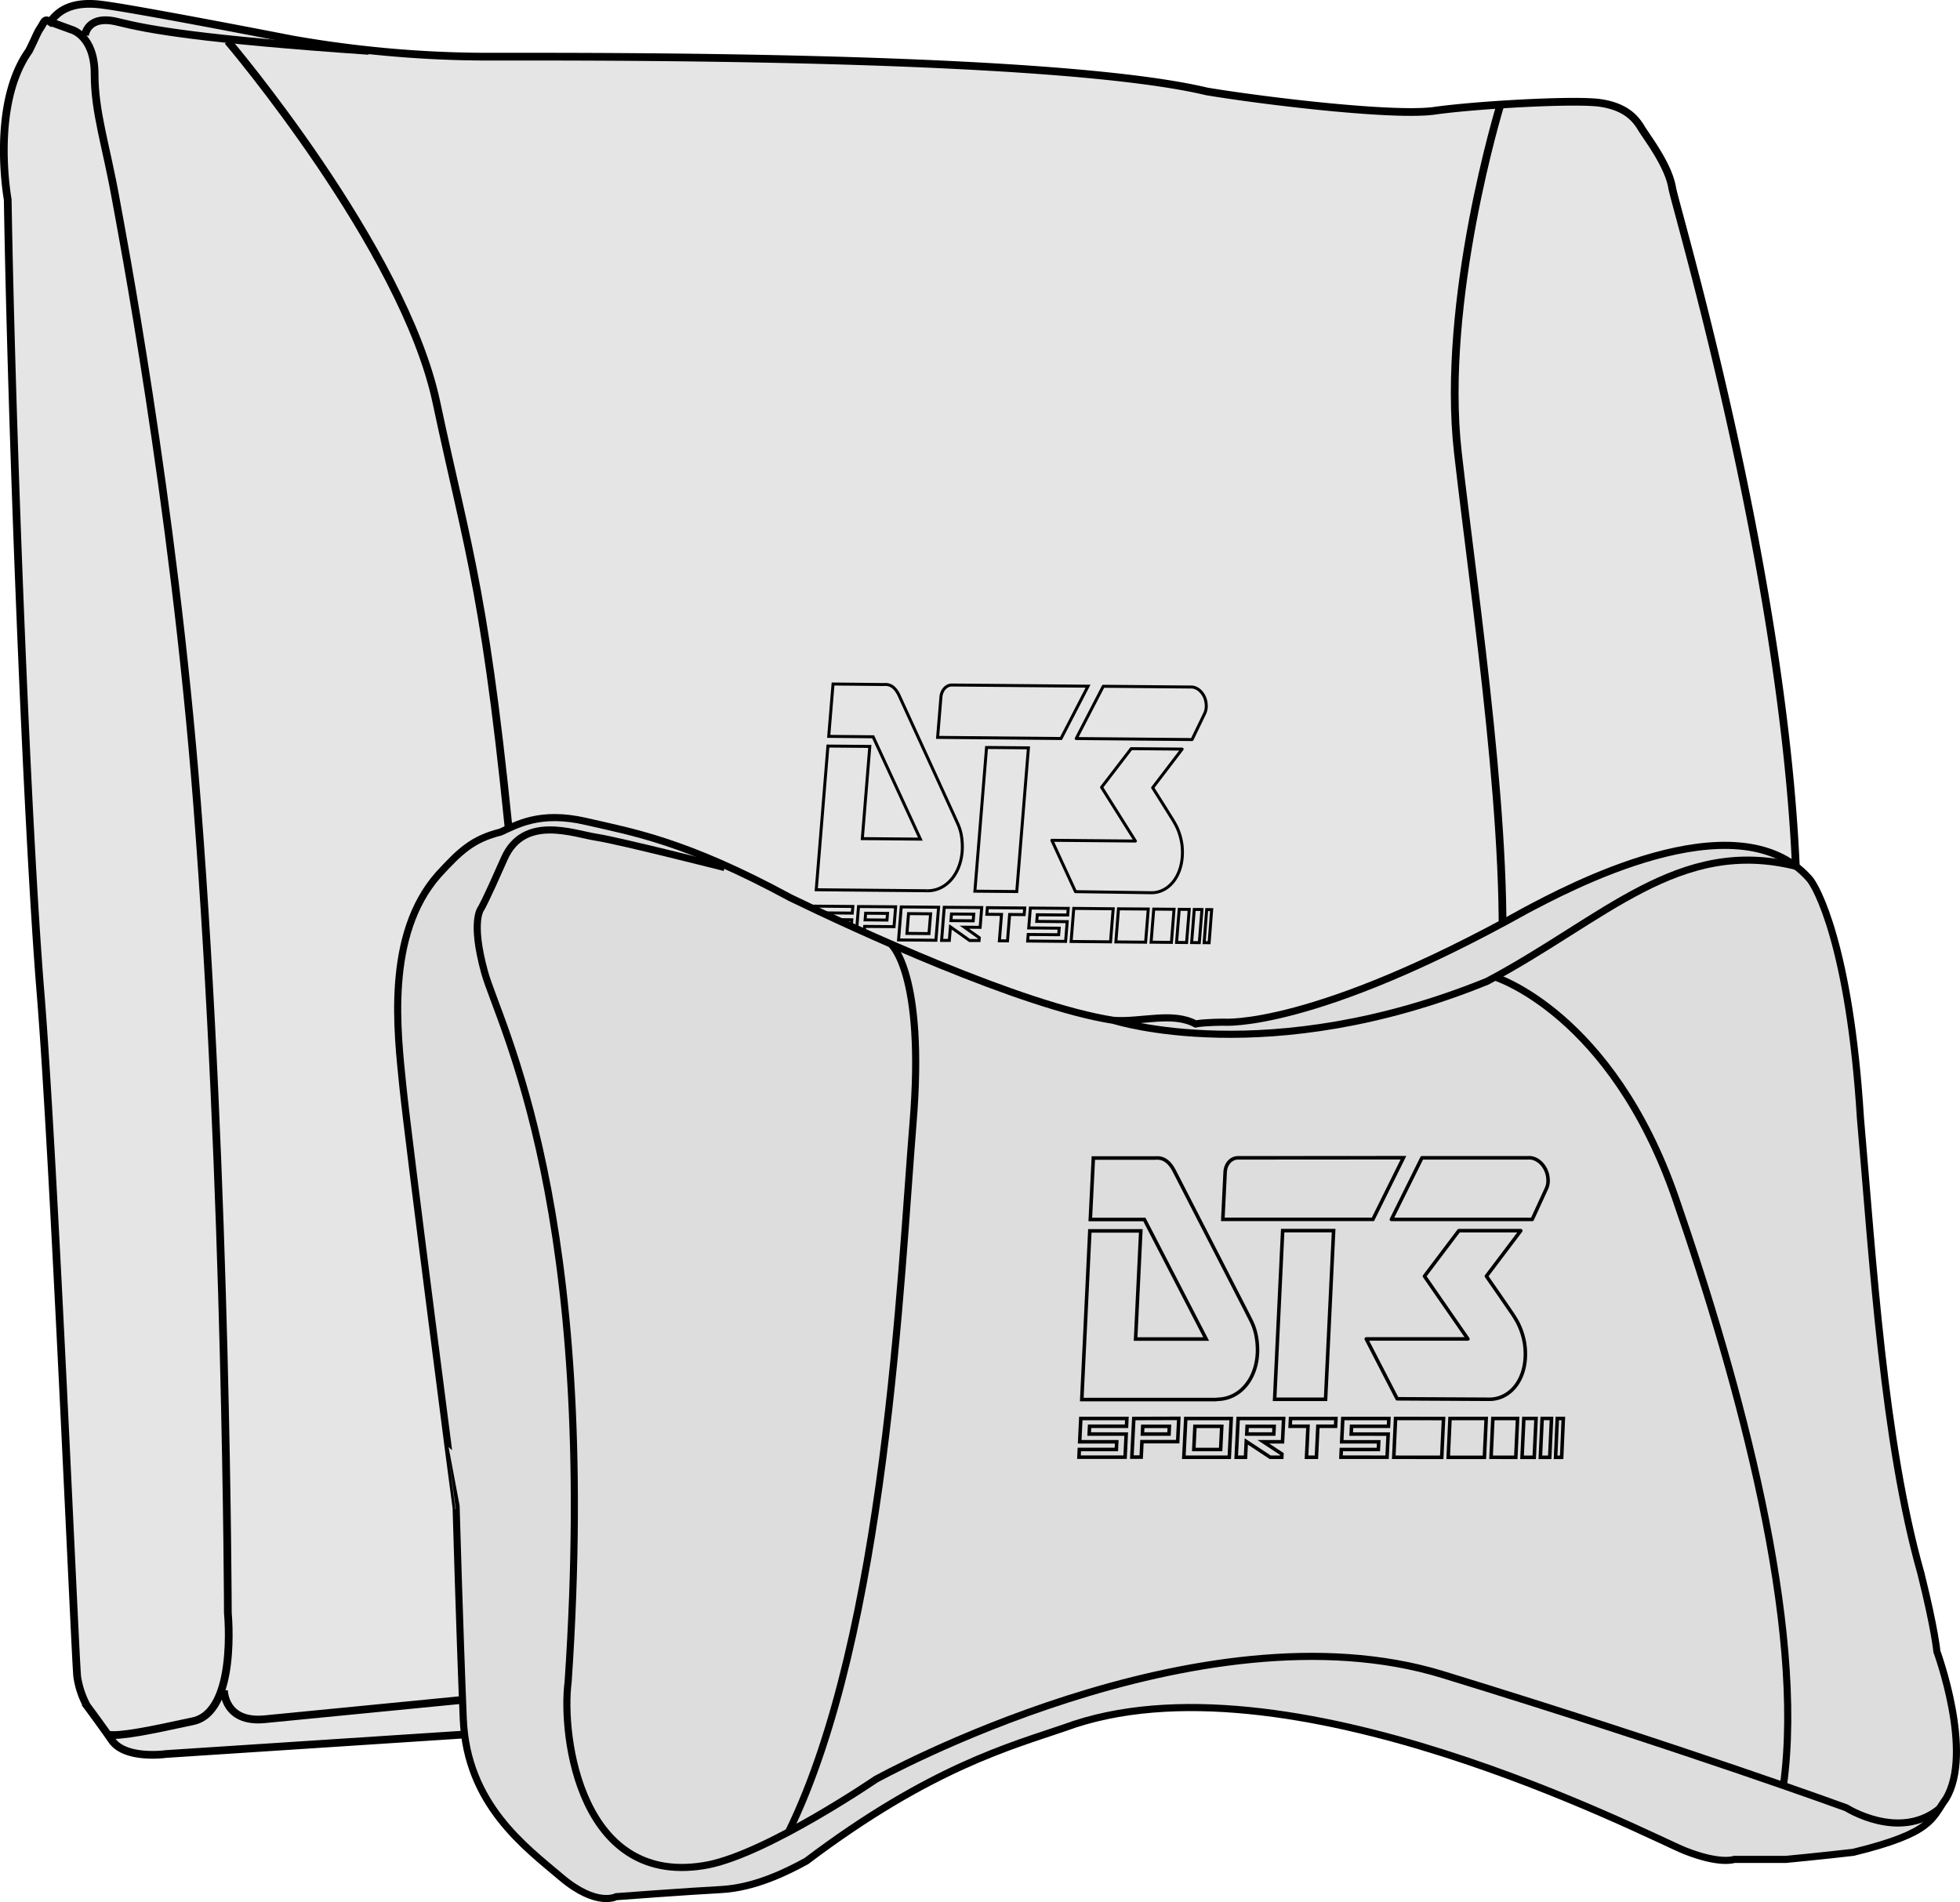 <svg xmlns="http://www.w3.org/2000/svg" viewBox="0 0 1015.04 985.06"><title>Almofada Elite Series XL Suede</title><g id="Camada_2" data-name="Camada 2"><g id="Camada_4" data-name="Camada 4"><path d="M4,103.35s-9-49,11-77c4-8,4-9,6-12s2-5,5-3c3-4,9-11,26-9s99,18,99,18a588.09,588.09,0,0,0,101,9c55,0,293-1,373,18,30,5,97,13,118,10s73-6,86-4,18,8,21,13,14,19,16,31,91,307,57,468-195,254-195,254l-262,63-181,13-199,13s-21,3-28-7-13-18-13-18a45.69,45.69,0,0,1-5-15c-1-8-12-268-19-354S6,222.35,4,103.35Z" style="fill:#e5e5e5;stroke:#000;stroke-miterlimit:10;stroke-width:4px"/><path d="M26,11.35l11,4s12,3,12,23,6,37,11,65c2.21,12.36,29.78,154.93,42,312,15.47,198.82,16,420,16,420s5,51-18,56-38,8-44,7" style="fill:none;stroke:#000;stroke-miterlimit:10;stroke-width:4px"/><path d="M116,875.35s0,17,21,15,194-19,194-19" style="fill:none;stroke:#000;stroke-miterlimit:10;stroke-width:4px"/><path d="M44,18.35s1-11,17-7,43,9,130,15" style="fill:none;stroke:#000;stroke-miterlimit:10;stroke-width:4px"/><path d="M118,21.35s91,107,108,187,26,99,40,247" style="fill:none;stroke:#000;stroke-miterlimit:10;stroke-width:4px"/><path d="M777,54.35s-31,101-22,180,28,203,22,279" style="fill:none;stroke:#000;stroke-miterlimit:10;stroke-width:4px"/><path d="M563.47,355.36l-14,27.1-63.9-.59,1.71-20.77c.24-3.1,2-5.54,4.48-6.2a5.12,5.12,0,0,1,1.41-.14h.7Z" style="fill:none;stroke:#000;stroke-miterlimit:10;stroke-width:1.547px;fill-rule:evenodd"/><polygon points="510.91 387.1 532.6 387.29 526.56 461.71 504.87 461.52 510.91 387.1" style="fill:none;stroke:#000;stroke-miterlimit:10;stroke-width:1.547px;fill-rule:evenodd"/><path d="M480.17,461.32c11.26.1,19.35-11.41,18.07-25.7a29.83,29.83,0,0,0-.65-4.4,26.11,26.11,0,0,0-1.63-4.75l-2.2-4.86a0,0,0,0,1,0,0l-27.93-61c-2.72-6.13-6.05-6.25-8.1-6.11l-26.32-.27-2.24,27.11,23,.22,24.47,53-19.27-.17-10.8-.09,3.88-47.75-21.69-.19-6.05,74.42,57.42.52" style="fill:none;stroke:#000;stroke-miterlimit:10;stroke-width:1.547px;fill-rule:evenodd"/><path d="M624.67,364.85a.57.57,0,0,1,0,.14,8.83,8.83,0,0,1-.8,4.5L617.35,383l-60-.53,14-27.07,45.19.39C620.25,355.53,624.35,359.33,624.67,364.85Z" style="fill:none;stroke:#000;stroke-linecap:round;stroke-linejoin:round;stroke-width:1.547px"/><path d="M609.49,428.4a31.7,31.7,0,0,1,2.68,9.49c1.47,14.28-6.12,24.35-15.7,24.43l-39.5-.56-12.24-26.59,43.27.38-17.52-27.84,15.35-20,26.37.23-15.26,20s6.11,9.62,9.76,15.54A53.41,53.41,0,0,1,609.49,428.4Z" style="fill:none;stroke:#000;stroke-linecap:round;stroke-linejoin:round;stroke-width:1.547px"/><polygon points="556.07 470.43 576.49 470.64 575.12 487.76 554.71 487.56 556.07 470.43" style="fill:none;stroke:#000;stroke-miterlimit:10;stroke-width:1.547px;fill-rule:evenodd"/><polygon points="579.24 470.65 594.66 470.77 593.29 487.93 577.88 487.79 579.24 470.65" style="fill:none;stroke:#000;stroke-miterlimit:10;stroke-width:1.547px;fill-rule:evenodd"/><polygon points="597.49 470.8 608.01 470.89 606.66 488.03 596.13 487.93 597.49 470.8" style="fill:none;stroke:#000;stroke-miterlimit:10;stroke-width:1.547px;fill-rule:evenodd"/><polygon points="610.69 470.91 615.88 470.96 614.51 488.11 609.32 488.06 610.69 470.91" style="fill:none;stroke:#000;stroke-miterlimit:10;stroke-width:1.547px;fill-rule:evenodd"/><polygon points="618.48 470.98 622.46 471.01 621.1 488.17 617.12 488.12 618.48 470.98" style="fill:none;stroke:#000;stroke-miterlimit:10;stroke-width:1.547px;fill-rule:evenodd"/><polygon points="624.92 471.04 627.5 471.07 626.18 488.2 623.6 488.18 624.92 471.04" style="fill:none;stroke:#000;stroke-miterlimit:10;stroke-width:1.547px;fill-rule:evenodd"/><polygon points="553.22 470.43 533.59 470.26 532.76 480.54 548.53 480.68 548.26 484.07 532.48 483.94 532.21 487.33 551.85 487.52 552.68 477.31 536.92 477.16 537.2 473.73 552.94 473.87 553.22 470.43" style="fill:none;stroke:#000;stroke-miterlimit:10;stroke-width:1.547px"/><polygon points="441.67 469.44 422.04 469.27 421.21 479.55 436.98 479.69 436.7 483.08 420.93 482.95 420.65 486.35 440.3 486.53 441.12 476.32 425.37 476.18 425.65 472.74 441.38 472.88 441.67 469.44" style="fill:none;stroke:#000;stroke-miterlimit:10;stroke-width:1.547px"/><path d="M444.61,469.47l-1.39,17.09,4,0,.55-6.8,15.23.13.83-10.28Zm14.74,7-11.33-.1.28-3.44,11.33.1Z" style="fill:none;stroke:#000;stroke-miterlimit:10;stroke-width:1.547px"/><path d="M466.73,469.67l-1.39,17.1,19.35.17,1.39-17.1Zm14.37,13.81-11.42-.1.83-10.24,11.43.1Z" style="fill:none;stroke:#000;stroke-miterlimit:10;stroke-width:1.547px"/><polygon points="511.34 470.06 511.06 473.49 518.66 473.56 517.55 487.22 521.76 487.26 522.87 473.59 530.4 473.66 530.68 470.23 511.34 470.06" style="fill:none;stroke:#000;stroke-miterlimit:10;stroke-width:1.547px"/><path d="M508.41,470,489,469.86,487.64,487l4,0,.57-7,9.94,7.06,4.9,0,.11-1.42-7.71-5.47,8.15.07ZM504,476.87l-11.53-.1.28-3.44,11.53.1Z" style="fill:none;stroke:#000;stroke-miterlimit:10;stroke-width:1.547px"/><path d="M208.62,562.5C205.86,534.88,199.41,484.25,227,453c11.05-12,17.49-18.41,32.22-22.09,8.29-3.68,20.25-11.05,44.19-5.52S355,435.46,409.3,464.92c32.22,15.65,119.67,56.16,167.54,63.52,14.73.92,30.38-4.6,42.35,1.84,4.6-.92,14.73-.92,14.73-.92s46,3.68,156.49-58C809.75,461.24,899,412.45,936.78,454.8c3.68,3.68,21.18,35,26.7,124.27,6.44,73.65,12,167.54,31.3,235.66,7.36,29.46,8.28,40.51,8.28,40.51s19.33,52.47,4.61,76.41c-7.37,10.12-6.45,17.49-47.87,27.61-15.65,1.84-35,3.68-35,3.68h-26.7s-7.37,2.77-25.78-4.6S665.22,852.48,551.07,894.82c-26.7,9.21-69,20.26-133.48,69-10.13,5.53-26.7,13.81-44.19,14.73s-54.31,3.69-54.31,3.69S309,987.8,290.55,972.15s-48.79-37.74-50.63-81.93-3.68-108.63-3.68-108.63S211.38,590.12,208.62,562.5Z" style="fill:#ddd;stroke:#000;stroke-miterlimit:10;stroke-width:3.682px"/><path d="M375.24,449.27S320.93,435.46,309,433.62s-37.74-12-47.87,11.05-12,25.78-12,25.78-5.52,6.44,1.85,33.14S310.8,626,294.23,870.89c-3.68,28.54,6.45,107.7,72.73,94.82,31.3-6.45,86.53-44.19,86.53-44.19s167.54-93,293.66-54.31,209,69,209,69,27.39,17.42,48.22.42" style="fill:none;stroke:#000;stroke-miterlimit:10;stroke-width:3.682px"/><path d="M461.32,488.86s17.94,14.73,11.5,93-14.09,264.08-64.53,367" style="fill:none;stroke:#000;stroke-miterlimit:10;stroke-width:3.682px"/><path d="M576.84,528.44s80.09,25.78,193.32-20.25c60.76-32.22,99.09-74.86,160-59.53" style="fill:none;stroke:#000;stroke-miterlimit:10;stroke-width:3.682px"/><path d="M774.32,506s60.28,18.81,93.42,114.55S935,841.82,923.59,924.72" style="fill:none;stroke:#000;stroke-miterlimit:10;stroke-width:3.682px"/><path d="M726.82,599.55,711,631.48l-77.72,0,1.19-24.37c.16-3.64,2.2-6.52,5.18-7.32a7,7,0,0,1,1.71-.18h.85Z" style="fill:none;stroke:#000;stroke-miterlimit:10;stroke-width:1.83px;fill-rule:evenodd"/><polygon points="664.27 637.31 690.65 637.31 686.48 724.65 660.1 724.65 664.27 637.31" style="fill:none;stroke:#000;stroke-miterlimit:10;stroke-width:1.83px;fill-rule:evenodd"/><path d="M630.07,724.68c13.69,0,23-13.58,20.87-30.33a35.21,35.21,0,0,0-1-5.16,30.5,30.5,0,0,0-2.19-5.55L644.89,678s0,0,0,0l-36.56-71.21c-3.57-7.15-7.61-7.26-10.11-7.08l-32,0-1.57,31.83,28,0,32,61.91H588.1l2.69-56H564.4l-4.17,87.34,69.84,0" style="fill:none;stroke:#000;stroke-miterlimit:10;stroke-width:1.83px;fill-rule:evenodd"/><path d="M801.64,610.05a.81.81,0,0,1,0,.16,9.87,9.87,0,0,1-.77,5.29l-7.36,16H720.59l15.8-31.9h55C795.87,599.18,801,603.58,801.64,610.05Z" style="fill:none;stroke:#000;stroke-linecap:round;stroke-linejoin:round;stroke-width:1.83px"/><path d="M785.89,684.74a37.27,37.27,0,0,1,3.67,11.1c2.4,16.73-6.41,28.62-18,28.81l-48-.25-16-31h52.63l-22.49-32.48,17.81-23.58h32.07L769.77,660.9s7.83,11.21,12.52,18.12A62.1,62.1,0,0,1,785.89,684.74Z" style="fill:none;stroke:#000;stroke-linecap:round;stroke-linejoin:round;stroke-width:1.83px"/><polygon points="722.73 734.58 747.57 734.62 746.64 754.71 721.81 754.68 722.73 734.58" style="fill:none;stroke:#000;stroke-miterlimit:10;stroke-width:1.83px;fill-rule:evenodd"/><polygon points="750.92 734.6 769.67 734.58 768.74 754.72 750 754.71 750.92 734.6" style="fill:none;stroke:#000;stroke-miterlimit:10;stroke-width:1.83px;fill-rule:evenodd"/><polygon points="773.12 734.59 785.91 734.59 785 754.7 772.19 754.69 773.12 734.59" style="fill:none;stroke:#000;stroke-miterlimit:10;stroke-width:1.83px;fill-rule:evenodd"/><polygon points="789.16 734.58 795.49 734.58 794.54 754.71 788.24 754.7 789.16 734.58" style="fill:none;stroke:#000;stroke-miterlimit:10;stroke-width:1.83px;fill-rule:evenodd"/><polygon points="798.64 734.58 803.49 734.58 802.57 754.71 797.72 754.7 798.64 734.58" style="fill:none;stroke:#000;stroke-miterlimit:10;stroke-width:1.83px;fill-rule:evenodd"/><polygon points="806.48 734.58 809.61 734.59 808.75 754.7 805.6 754.7 806.48 734.58" style="fill:none;stroke:#000;stroke-miterlimit:10;stroke-width:1.83px;fill-rule:evenodd"/><polygon points="719.27 734.61 695.4 734.61 694.82 746.68 714.01 746.68 713.82 750.66 694.63 750.66 694.45 754.65 718.33 754.66 718.9 742.68 699.74 742.67 699.93 738.64 719.07 738.64 719.27 734.61" style="fill:none;stroke:#000;stroke-miterlimit:10;stroke-width:1.83px"/><polygon points="583.59 734.59 559.72 734.59 559.15 746.66 578.33 746.66 578.14 750.64 558.96 750.64 558.77 754.63 582.66 754.64 583.23 742.67 564.07 742.66 564.26 738.62 583.4 738.62 583.59 734.59" style="fill:none;stroke:#000;stroke-miterlimit:10;stroke-width:1.83px"/><path d="M587.17,734.6l-1,20H591l.38-8h18.52l.57-12.07Zm18.23,8.06H591.62l.19-4h13.78Z" style="fill:none;stroke:#000;stroke-miterlimit:10;stroke-width:1.83px"/><path d="M614.08,734.6l-1,20.07h23.54l1-20.07Zm18.06,16.06H618.25l.58-12h13.89Z" style="fill:none;stroke:#000;stroke-miterlimit:10;stroke-width:1.83px"/><polygon points="668.34 734.61 668.14 738.63 677.38 738.63 676.62 754.67 681.74 754.67 682.5 738.63 691.66 738.63 691.85 734.61 668.34 734.61" style="fill:none;stroke:#000;stroke-miterlimit:10;stroke-width:1.83px"/><path d="M664.77,734.6H641.2l-1,20.07h4.82l.39-8.18,12.39,8.18h6l.08-1.67-9.61-6.33h9.91Zm-5.11,8.06h-14l.2-4h14Z" style="fill:none;stroke:#000;stroke-miterlimit:10;stroke-width:1.83px"/></g></g></svg>